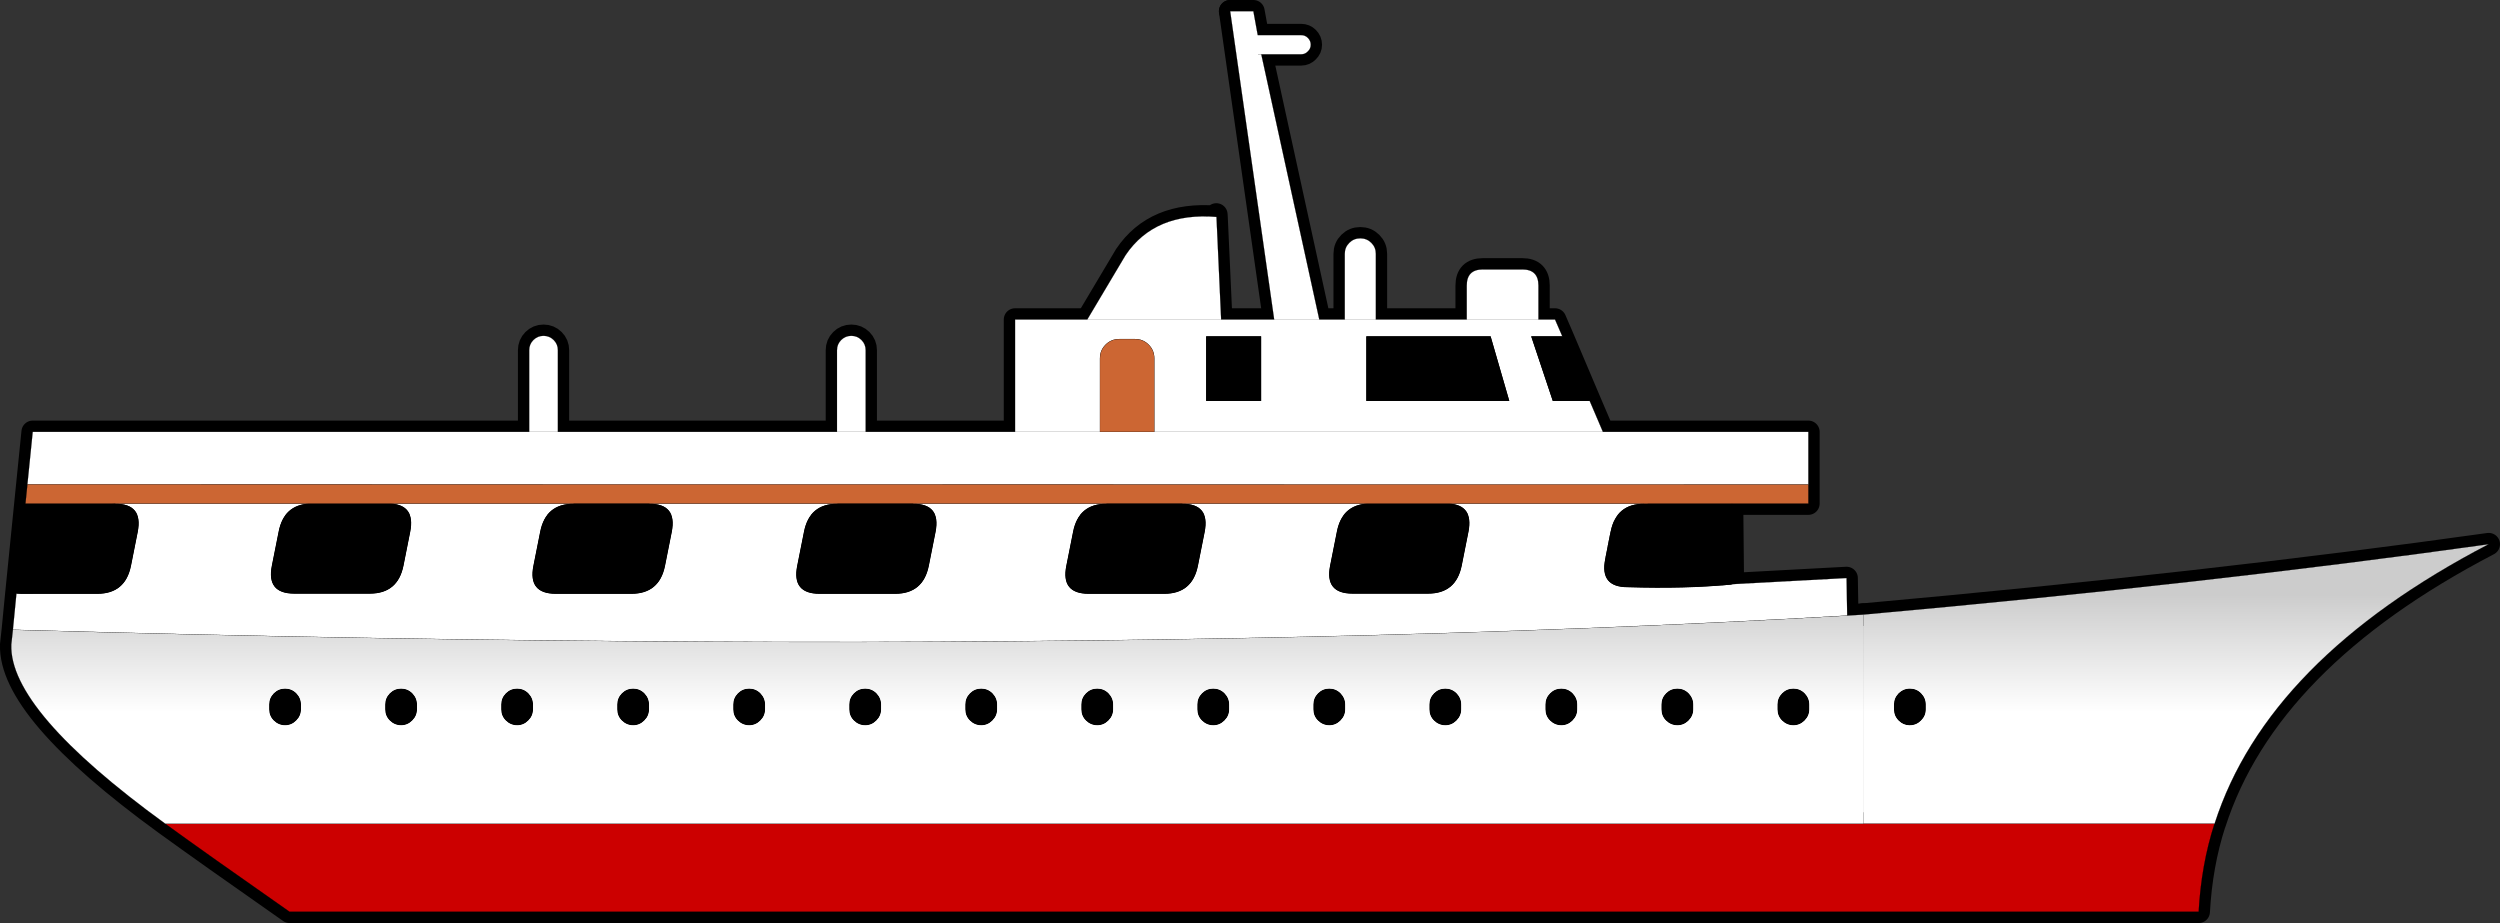 <?xml version="1.0" encoding="UTF-8" standalone="no"?>
<svg xmlns:ffdec="https://www.free-decompiler.com/flash" xmlns:xlink="http://www.w3.org/1999/xlink" ffdec:objectType="shape" height="286.4px" width="775.7px" xmlns="http://www.w3.org/2000/svg">
  <rect width="100%" height="100%" fill="#333333" stroke="none"/>
  <g transform="matrix(1.0, 0.0, 0.0, 1.0, 317.5, 159.25)">
    <path d="M64.2 -155.75 L71.4 -155.75 72.75 -148.35 72.85 -148.35 86.25 -148.35 Q87.45 -148.35 88.3 -147.5 89.2 -146.6 89.2 -145.4 L89.2 -145.35 Q89.2 -144.15 88.3 -143.3 87.45 -142.4 86.25 -142.4 L73.85 -142.4 91.85 -60.1 77.85 -60.1 91.85 -60.1 99.75 -60.1 109.4 -60.1 99.75 -60.1 99.75 -80.5 Q99.75 -82.5 101.15 -83.9 102.55 -85.3 104.55 -85.3 L104.6 -85.3 Q106.6 -85.3 108.0 -83.9 109.4 -82.5 109.4 -80.5 L109.4 -60.1 137.6 -60.1 159.85 -60.1 137.6 -60.1 137.6 -70.65 Q137.6 -75.65 142.6 -75.65 L154.85 -75.65 Q159.85 -75.65 159.85 -70.65 L159.85 -60.1 165.0 -60.1 167.25 -54.9 157.6 -54.9 164.3 -34.85 175.75 -34.85 179.85 -25.25 40.65 -25.25 179.85 -25.25 243.6 -25.25 243.6 -8.9 -309.0 -8.95 -307.35 -25.25 -153.3 -25.25 -153.3 -50.6 Q-153.3 -52.45 -152.0 -53.75 -150.7 -55.05 -148.85 -55.05 -147.0 -55.05 -145.7 -53.75 -144.4 -52.45 -144.4 -50.6 L-144.4 -25.25 -153.3 -25.25 -144.4 -25.25 -57.8 -25.25 -57.8 -50.6 Q-57.8 -52.45 -56.5 -53.75 -55.2 -55.05 -53.35 -55.05 -51.5 -55.05 -50.2 -53.75 -48.9 -52.45 -48.9 -50.6 L-48.9 -25.25 -2.55 -25.25 -2.55 -60.1 19.85 -60.1 61.4 -60.1 19.85 -60.1 31.75 -80.1 Q40.8 -93.5 59.95 -91.95 L61.4 -60.1 77.85 -60.1 64.2 -155.75 M72.85 -142.4 L73.85 -142.4 72.85 -142.4 M73.8 -54.9 L56.75 -54.9 56.75 -34.85 73.8 -34.85 73.8 -54.9 M23.8 -25.25 L-2.55 -25.25 23.8 -25.25 40.65 -25.25 40.65 -48.05 Q40.65 -50.55 38.9 -52.3 37.15 -54.05 34.65 -54.05 L29.8 -54.05 Q27.3 -54.05 25.55 -52.3 23.8 -50.55 23.8 -48.05 L23.8 -25.25 M25.85 -3.0 L25.85 -2.95 Q17.15 -2.95 15.45 5.75 L13.35 16.3 Q11.6 25.0 20.3 25.0 L43.75 25.0 Q52.45 25.0 54.2 16.3 L56.3 5.75 Q58.0 -2.95 49.3 -2.95 L49.3 -3.0 106.8 -3.0 Q98.9 -2.55 97.3 5.7 L95.2 16.25 Q93.45 24.95 102.15 24.95 L125.6 24.95 Q134.3 24.95 136.05 16.25 L138.15 5.7 Q139.75 -2.55 132.05 -3.0 L192.65 -3.0 192.65 -2.95 Q183.95 -2.95 182.25 5.75 L181.35 10.25 180.55 14.25 Q178.8 22.95 187.5 22.95 205.5 23.5 219.5 22.15 L220.15 22.0 255.45 20.1 255.65 31.75 Q98.05 40.85 -99.45 39.85 -201.2 39.35 -313.5 36.15 L-312.4 24.9 -310.75 25.0 -287.3 25.0 Q-278.6 25.0 -276.85 16.3 L-274.75 5.75 Q-273.05 -2.95 -281.75 -2.95 L-281.75 -3.0 -221.55 -3.0 Q-229.45 -2.55 -231.05 5.7 L-233.15 16.25 Q-234.9 24.95 -226.2 24.95 L-202.75 24.95 Q-194.05 24.95 -192.3 16.25 L-190.2 5.7 Q-188.6 -2.55 -196.3 -3.0 L-139.5 -3.0 -139.5 -2.95 Q-148.2 -2.95 -149.9 5.75 L-152.0 16.3 Q-153.75 25.0 -145.05 25.0 L-121.6 25.0 Q-112.9 25.0 -111.15 16.3 L-109.05 5.75 Q-107.35 -2.95 -116.05 -2.95 L-116.05 -3.0 -57.65 -3.0 -57.65 -2.95 Q-66.35 -2.95 -68.05 5.75 L-70.15 16.3 Q-71.9 25.0 -63.2 25.0 L-39.75 25.0 Q-31.05 25.0 -29.3 16.3 L-27.2 5.75 Q-25.5 -2.95 -34.2 -2.95 L-34.2 -3.0 25.85 -3.0 M150.8 -34.85 L145.0 -54.9 106.45 -54.9 106.45 -34.85 150.8 -34.85 M-57.8 -25.25 L-48.9 -25.25 -57.8 -25.25" fill="#ffffff" fill-rule="evenodd" stroke="none"/>
    <path d="M73.8 -54.9 L73.8 -34.85 56.75 -34.85 56.75 -54.9 73.8 -54.9 M175.75 -34.85 L164.3 -34.85 157.6 -54.9 167.25 -54.9 175.75 -34.85 M25.85 -2.95 L49.3 -2.95 Q58.0 -2.95 56.3 5.75 L54.2 16.3 Q52.45 25.0 43.75 25.0 L20.3 25.0 Q11.6 25.0 13.35 16.3 L15.45 5.75 Q17.15 -2.95 25.85 -2.95 M-34.2 -2.95 Q-25.5 -2.95 -27.2 5.75 L-29.3 16.3 Q-31.05 25.0 -39.75 25.0 L-63.2 25.0 Q-71.9 25.0 -70.15 16.3 L-68.05 5.75 Q-66.35 -2.95 -57.65 -2.95 L-34.2 -2.95 M-116.05 -2.95 Q-107.35 -2.95 -109.05 5.75 L-111.15 16.3 Q-112.9 25.0 -121.6 25.0 L-145.05 25.0 Q-153.75 25.0 -152.0 16.3 L-149.9 5.75 Q-148.2 -2.95 -139.5 -2.95 L-116.05 -2.95 M-196.3 -3.0 Q-188.6 -2.55 -190.2 5.7 L-192.3 16.25 Q-194.05 24.95 -202.75 24.95 L-226.2 24.95 Q-234.9 24.95 -233.15 16.25 L-231.05 5.7 Q-229.45 -2.55 -221.55 -3.0 L-196.3 -3.0 M-281.75 -2.95 Q-273.05 -2.95 -274.75 5.75 L-276.85 16.3 Q-278.6 25.0 -287.3 25.0 L-310.75 25.0 -312.4 24.9 -309.6 -3.0 -282.85 -3.0 -281.75 -2.95 M220.15 22.0 L219.5 22.15 Q205.5 23.5 187.5 22.95 178.8 22.95 180.55 14.25 L181.35 10.25 182.25 5.75 Q183.95 -2.95 192.65 -2.95 L193.75 -3.0 219.9 -3.0 220.15 22.0 M132.05 -3.0 Q139.75 -2.55 138.15 5.7 L136.05 16.25 Q134.3 24.95 125.6 24.95 L102.15 24.95 Q93.45 24.95 95.2 16.25 L97.3 5.7 Q98.9 -2.55 106.8 -3.0 L132.05 -3.0 M150.8 -34.85 L106.45 -34.85 106.45 -54.9 145.0 -54.9 150.8 -34.85 M274.95 54.4 L275.1 54.4 Q277.15 54.4 278.6 55.85 280.05 57.35 280.05 59.35 L280.05 60.85 Q280.05 62.85 278.6 64.3 L278.55 64.35 Q277.1 65.8 275.1 65.8 L274.95 65.8 274.85 65.8 Q273.0 65.75 271.6 64.35 270.15 62.9 270.15 60.85 L270.15 59.35 Q270.15 57.35 271.55 55.9 L271.65 55.8 Q273.05 54.45 274.85 54.4 L274.95 54.4 M135.9 59.35 L135.9 60.85 Q135.9 62.85 134.45 64.3 L134.4 64.35 Q132.95 65.8 130.95 65.8 128.95 65.8 127.45 64.35 126.0 62.9 126.0 60.85 L126.0 59.35 Q126.0 57.35 127.4 55.9 L127.5 55.8 Q128.95 54.4 130.95 54.4 133.0 54.4 134.45 55.85 135.9 57.35 135.9 59.35 M91.4 55.9 L91.5 55.8 Q92.95 54.4 94.95 54.4 97.0 54.4 98.45 55.85 99.9 57.35 99.9 59.35 L99.9 60.85 Q99.9 62.85 98.45 64.3 L98.4 64.35 Q96.95 65.8 94.95 65.8 92.95 65.8 91.45 64.35 90.0 62.9 90.0 60.85 L90.0 59.35 Q90.0 57.35 91.4 55.9 M163.4 55.9 L163.5 55.8 Q164.95 54.4 166.95 54.4 169.0 54.4 170.45 55.85 171.9 57.35 171.9 59.35 L171.9 60.85 Q171.9 62.85 170.45 64.3 L170.4 64.35 Q168.95 65.8 166.95 65.8 164.95 65.8 163.45 64.35 162.0 62.9 162.0 60.85 L162.0 59.35 Q162.0 57.35 163.4 55.9 M198.0 59.35 Q198.0 57.35 199.4 55.9 L199.5 55.8 Q200.95 54.4 202.95 54.4 205.0 54.4 206.45 55.85 207.9 57.35 207.9 59.35 L207.9 60.85 Q207.9 62.85 206.45 64.3 L206.4 64.35 Q204.95 65.8 202.95 65.8 200.95 65.8 199.45 64.35 198.0 62.9 198.0 60.85 L198.0 59.35 M243.9 59.35 L243.9 60.85 Q243.9 62.85 242.45 64.3 L242.4 64.35 Q240.95 65.8 238.95 65.8 236.95 65.8 235.45 64.35 234.0 62.9 234.0 60.85 L234.0 59.35 Q234.0 57.35 235.4 55.9 L235.5 55.8 Q236.95 54.4 238.95 54.4 241.0 54.4 242.45 55.85 243.9 57.35 243.9 59.35 M62.45 55.85 Q63.9 57.35 63.9 59.35 L63.9 60.85 Q63.9 62.85 62.45 64.3 L62.4 64.35 Q60.95 65.8 58.95 65.8 56.95 65.8 55.45 64.35 54.0 62.9 54.0 60.85 L54.0 59.35 Q54.0 57.35 55.4 55.9 L55.5 55.8 Q56.95 54.4 58.95 54.4 61.0 54.4 62.45 55.85 M26.45 55.85 Q27.9 57.35 27.9 59.35 L27.9 60.85 Q27.9 62.85 26.45 64.3 L26.4 64.35 Q24.95 65.8 22.95 65.8 20.95 65.8 19.45 64.35 18.0 62.9 18.0 60.85 L18.0 59.35 Q18.0 57.35 19.4 55.9 L19.5 55.8 Q20.95 54.4 22.95 54.4 25.0 54.4 26.45 55.85 M-188.1 59.35 L-188.1 60.85 Q-188.1 62.85 -189.55 64.3 L-189.6 64.35 Q-191.05 65.8 -193.05 65.8 -195.05 65.8 -196.55 64.35 -198.0 62.9 -198.0 60.85 L-198.0 59.35 Q-198.0 57.35 -196.6 55.9 L-196.5 55.8 Q-195.05 54.4 -193.05 54.4 -191.0 54.4 -189.55 55.85 -188.1 57.35 -188.1 59.35 M-232.6 55.9 L-232.5 55.8 Q-231.05 54.4 -229.05 54.4 -227.0 54.4 -225.55 55.85 -224.1 57.35 -224.1 59.35 L-224.1 60.85 Q-224.1 62.85 -225.55 64.3 L-225.6 64.35 Q-227.05 65.8 -229.05 65.8 -231.05 65.8 -232.55 64.35 -234.0 62.9 -234.0 60.85 L-234.0 59.35 Q-234.0 57.35 -232.6 55.9 M-160.6 55.9 L-160.5 55.8 Q-159.05 54.4 -157.05 54.4 -155.0 54.4 -153.55 55.85 -152.1 57.35 -152.1 59.35 L-152.1 60.85 Q-152.1 62.85 -153.55 64.3 L-153.6 64.35 Q-155.05 65.8 -157.05 65.8 -159.05 65.8 -160.55 64.35 -162.0 62.9 -162.0 60.85 L-162.0 59.35 Q-162.0 57.35 -160.6 55.9 M-126.0 59.35 Q-126.0 57.35 -124.6 55.9 L-124.5 55.8 Q-123.05 54.4 -121.05 54.4 -119.0 54.4 -117.55 55.85 -116.1 57.35 -116.1 59.35 L-116.1 60.85 Q-116.1 62.85 -117.55 64.3 L-117.6 64.35 Q-119.05 65.8 -121.05 65.8 -123.05 65.8 -124.55 64.35 -126.0 62.9 -126.0 60.85 L-126.0 59.35 M-8.1 59.35 L-8.1 60.85 Q-8.1 62.85 -9.55 64.3 L-9.6 64.35 Q-11.05 65.8 -13.05 65.8 -15.05 65.8 -16.55 64.35 -18.0 62.9 -18.0 60.85 L-18.0 59.35 Q-18.0 57.35 -16.6 55.9 L-16.5 55.8 Q-15.05 54.4 -13.05 54.4 -11.0 54.4 -9.55 55.85 -8.1 57.35 -8.1 59.35 M-80.1 59.35 L-80.1 60.85 Q-80.1 62.85 -81.55 64.3 L-81.6 64.35 Q-83.05 65.8 -85.05 65.8 -87.05 65.8 -88.55 64.35 -90.0 62.9 -90.0 60.85 L-90.0 59.35 Q-90.0 57.35 -88.6 55.9 L-88.5 55.8 Q-87.05 54.4 -85.05 54.4 -83.0 54.4 -81.55 55.85 -80.1 57.35 -80.1 59.35 M-44.1 59.35 L-44.1 60.85 Q-44.1 62.85 -45.55 64.3 L-45.6 64.35 Q-47.05 65.8 -49.05 65.8 -51.05 65.8 -52.55 64.35 -54.0 62.9 -54.0 60.85 L-54.0 59.35 Q-54.0 57.35 -52.6 55.9 L-52.5 55.8 Q-51.05 54.4 -49.05 54.4 -47.0 54.4 -45.55 55.85 -44.1 57.35 -44.1 59.35" fill="#000000" fill-rule="evenodd" stroke="none"/>
    <path d="M23.8 -25.25 L23.8 -48.05 Q23.8 -50.55 25.55 -52.3 27.3 -54.05 29.8 -54.05 L34.65 -54.05 Q37.15 -54.05 38.9 -52.3 40.65 -50.55 40.65 -48.05 L40.65 -25.25 23.8 -25.25 M49.3 -3.0 L25.85 -3.0 -34.2 -3.0 -57.65 -3.0 -116.05 -3.0 -139.5 -3.0 -196.3 -3.0 -197.2 -3.0 -220.65 -3.0 -221.55 -3.0 -281.75 -3.0 -282.85 -3.0 -309.6 -3.0 -309.0 -8.95 243.6 -8.9 243.6 -3.0 219.9 -3.0 193.75 -3.0 192.65 -3.0 132.05 -3.0 131.15 -3.0 107.7 -3.0 106.8 -3.0 49.3 -3.0" fill="#cc6633" fill-rule="evenodd" stroke="none"/>
    <path d="M260.65 31.45 Q367.5 21.85 454.7 9.6 386.0 45.4 369.65 96.3 L369.6 96.35 260.65 96.35 260.65 31.45 M274.95 54.4 L274.85 54.4 Q273.05 54.45 271.65 55.8 L271.55 55.9 Q270.15 57.35 270.15 59.35 L270.15 60.85 Q270.15 62.9 271.6 64.35 273.0 65.75 274.85 65.8 L274.95 65.8 275.1 65.8 Q277.1 65.8 278.55 64.35 L278.6 64.3 Q280.05 62.85 280.05 60.85 L280.05 59.35 Q280.05 57.35 278.6 55.85 277.15 54.4 275.1 54.4 L274.95 54.4" fill="url(#gradient0)" fill-rule="evenodd" stroke="none"/>
    <path d="M260.65 96.35 L369.6 96.35 Q365.5 109.05 364.7 123.65 L260.65 123.65 -227.65 123.65 Q-253.6 105.5 -266.2 96.35 L260.65 96.35" fill="#cc0000" fill-rule="evenodd" stroke="none"/>
    <path d="M-313.5 36.15 Q-201.2 39.35 -99.45 39.85 98.05 40.85 255.65 31.75 L260.65 31.45 260.65 96.35 -266.2 96.35 Q-314.7 61.1 -314.0 40.75 L-313.5 36.15 M243.9 59.35 Q243.9 57.35 242.45 55.85 241.0 54.4 238.95 54.4 236.95 54.4 235.5 55.8 L235.4 55.9 Q234.0 57.35 234.0 59.35 L234.0 60.85 Q234.0 62.9 235.45 64.35 236.95 65.8 238.95 65.8 240.95 65.8 242.4 64.35 L242.45 64.3 Q243.9 62.85 243.9 60.85 L243.9 59.35 M198.0 59.35 L198.0 60.85 Q198.0 62.9 199.45 64.35 200.95 65.8 202.95 65.8 204.95 65.8 206.4 64.35 L206.45 64.3 Q207.9 62.85 207.9 60.85 L207.9 59.35 Q207.9 57.35 206.45 55.85 205.0 54.4 202.95 54.4 200.95 54.4 199.5 55.8 L199.4 55.9 Q198.0 57.35 198.0 59.35 M163.4 55.9 Q162.0 57.35 162.0 59.35 L162.0 60.85 Q162.0 62.9 163.45 64.35 164.95 65.8 166.95 65.8 168.95 65.8 170.4 64.35 L170.45 64.3 Q171.9 62.85 171.9 60.85 L171.9 59.35 Q171.9 57.35 170.45 55.85 169.0 54.4 166.95 54.4 164.95 54.4 163.5 55.8 L163.4 55.9 M91.4 55.9 Q90.0 57.35 90.0 59.35 L90.0 60.85 Q90.0 62.9 91.45 64.35 92.95 65.8 94.95 65.8 96.95 65.8 98.4 64.35 L98.45 64.3 Q99.9 62.85 99.9 60.85 L99.9 59.35 Q99.9 57.35 98.45 55.85 97.0 54.4 94.95 54.4 92.95 54.4 91.5 55.8 L91.4 55.9 M135.9 59.35 Q135.9 57.35 134.45 55.85 133.0 54.4 130.95 54.4 128.95 54.4 127.5 55.8 L127.4 55.9 Q126.0 57.35 126.0 59.35 L126.0 60.85 Q126.0 62.9 127.45 64.35 128.95 65.8 130.95 65.8 132.95 65.8 134.4 64.35 L134.45 64.3 Q135.9 62.85 135.9 60.85 L135.9 59.35 M26.45 55.85 Q25.0 54.4 22.95 54.4 20.95 54.4 19.5 55.8 L19.4 55.9 Q18.0 57.35 18.0 59.35 L18.0 60.85 Q18.0 62.9 19.45 64.35 20.95 65.8 22.95 65.8 24.95 65.8 26.4 64.35 L26.45 64.3 Q27.9 62.85 27.9 60.85 L27.9 59.35 Q27.9 57.35 26.45 55.85 M62.45 55.85 Q61.0 54.4 58.95 54.4 56.95 54.4 55.5 55.8 L55.4 55.9 Q54.0 57.35 54.0 59.35 L54.0 60.85 Q54.0 62.9 55.45 64.35 56.95 65.8 58.95 65.8 60.95 65.8 62.4 64.35 L62.45 64.3 Q63.9 62.85 63.9 60.85 L63.9 59.35 Q63.9 57.35 62.45 55.85 M-44.1 59.35 Q-44.1 57.35 -45.55 55.85 -47.0 54.4 -49.05 54.4 -51.05 54.4 -52.5 55.8 L-52.6 55.9 Q-54.0 57.35 -54.0 59.35 L-54.0 60.85 Q-54.0 62.9 -52.55 64.35 -51.05 65.8 -49.05 65.8 -47.05 65.8 -45.6 64.35 L-45.55 64.3 Q-44.1 62.85 -44.1 60.85 L-44.1 59.35 M-80.1 59.35 Q-80.1 57.35 -81.55 55.85 -83.0 54.4 -85.05 54.4 -87.05 54.4 -88.5 55.8 L-88.6 55.9 Q-90.0 57.35 -90.0 59.35 L-90.0 60.85 Q-90.0 62.9 -88.55 64.35 -87.05 65.8 -85.05 65.8 -83.05 65.8 -81.6 64.35 L-81.55 64.3 Q-80.1 62.85 -80.1 60.85 L-80.1 59.35 M-8.1 59.35 Q-8.1 57.35 -9.55 55.85 -11.0 54.4 -13.05 54.4 -15.05 54.4 -16.5 55.8 L-16.6 55.9 Q-18.0 57.35 -18.0 59.35 L-18.0 60.85 Q-18.0 62.9 -16.55 64.35 -15.05 65.8 -13.05 65.8 -11.05 65.8 -9.6 64.35 L-9.55 64.3 Q-8.1 62.85 -8.1 60.85 L-8.1 59.35 M-126.0 59.35 L-126.0 60.85 Q-126.0 62.9 -124.55 64.35 -123.05 65.8 -121.05 65.8 -119.05 65.8 -117.6 64.35 L-117.55 64.3 Q-116.1 62.85 -116.1 60.85 L-116.1 59.35 Q-116.1 57.35 -117.55 55.85 -119.0 54.4 -121.05 54.4 -123.05 54.4 -124.5 55.8 L-124.6 55.9 Q-126.0 57.35 -126.0 59.35 M-160.6 55.9 Q-162.0 57.35 -162.0 59.35 L-162.0 60.85 Q-162.0 62.9 -160.55 64.35 -159.05 65.8 -157.05 65.8 -155.05 65.8 -153.6 64.35 L-153.55 64.3 Q-152.1 62.85 -152.1 60.85 L-152.1 59.35 Q-152.1 57.35 -153.55 55.85 -155.0 54.4 -157.05 54.4 -159.05 54.4 -160.5 55.8 L-160.6 55.9 M-232.6 55.9 Q-234.0 57.35 -234.0 59.35 L-234.0 60.85 Q-234.0 62.9 -232.55 64.35 -231.05 65.8 -229.05 65.8 -227.05 65.8 -225.6 64.35 L-225.55 64.3 Q-224.1 62.85 -224.1 60.85 L-224.1 59.35 Q-224.1 57.35 -225.55 55.85 -227.0 54.4 -229.05 54.4 -231.05 54.4 -232.5 55.8 L-232.6 55.9 M-188.1 59.35 Q-188.1 57.35 -189.55 55.85 -191.0 54.4 -193.05 54.4 -195.05 54.4 -196.5 55.8 L-196.6 55.9 Q-198.0 57.35 -198.0 59.35 L-198.0 60.85 Q-198.0 62.9 -196.55 64.35 -195.05 65.8 -193.05 65.8 -191.05 65.8 -189.6 64.35 L-189.55 64.3 Q-188.1 62.85 -188.1 60.85 L-188.1 59.35" fill="url(#gradient1)" fill-rule="evenodd" stroke="none"/>
    <path d="M73.85 -142.4 L86.25 -142.4 Q87.45 -142.4 88.3 -143.3 89.2 -144.15 89.2 -145.35 L89.2 -145.4 Q89.2 -146.6 88.3 -147.5 87.45 -148.35 86.25 -148.35 L72.85 -148.35 72.75 -148.35 71.4 -155.75 64.2 -155.75 M77.85 -60.1 L91.85 -60.1 73.85 -142.4 72.85 -142.4 M73.8 -54.9 L73.8 -34.85 56.75 -34.85 56.75 -54.9 73.8 -54.9 M61.4 -60.1 L77.85 -60.1 M61.4 -60.1 L19.85 -60.1 -2.55 -60.1 -2.55 -25.25 23.8 -25.25 23.8 -48.05 Q23.8 -50.55 25.55 -52.3 27.3 -54.05 29.8 -54.05 L34.65 -54.05 Q37.15 -54.05 38.9 -52.3 40.65 -50.55 40.65 -48.05 L40.65 -25.25 179.85 -25.25 175.75 -34.85 164.3 -34.85 157.6 -54.9 167.25 -54.9 165.0 -60.1 159.85 -60.1 137.6 -60.1 109.4 -60.1 99.75 -60.1 91.85 -60.1 M25.85 -2.95 L49.3 -2.95 M49.3 -3.0 L25.85 -3.0 -34.2 -3.0 -57.65 -3.0 -116.05 -3.0 -139.5 -3.0 -196.3 -3.0 -221.55 -3.0 -281.75 -3.0 -282.85 -3.0 -309.6 -3.0 -309.0 -8.95 243.6 -8.9 243.6 -25.25 179.85 -25.25 M-310.75 25.0 L-312.4 24.9 -313.5 36.15 Q-201.2 39.35 -99.45 39.85 98.05 40.85 255.65 31.75 L255.45 20.1 220.15 22.0 219.9 -3.0 243.6 -3.0 243.6 -8.9 M181.35 10.25 L182.25 5.75 M192.65 -3.0 L132.05 -3.0 131.15 -3.0 107.7 -3.0 106.8 -3.0 132.05 -3.0 M106.8 -3.0 L49.3 -3.0 M40.65 -25.25 L23.8 -25.25 M159.85 -60.1 L159.85 -70.65 Q159.85 -75.65 154.85 -75.65 L142.6 -75.65 Q137.6 -75.65 137.6 -70.65 L137.6 -60.1 M109.4 -60.1 L109.4 -80.5 Q109.4 -82.5 108.0 -83.9 106.6 -85.3 104.6 -85.3 L104.55 -85.3 Q102.55 -85.3 101.15 -83.9 99.75 -82.5 99.75 -80.5 L99.75 -60.1 M150.8 -34.85 L106.45 -34.85 106.45 -54.9 145.0 -54.9 150.8 -34.85 M193.75 -3.0 L219.9 -3.0 M167.25 -54.9 L175.75 -34.85 M260.65 123.65 L-227.65 123.65 Q-253.6 105.5 -266.2 96.35 -314.7 61.1 -314.0 40.75 L-313.5 36.15 M255.65 31.75 L260.65 31.45 M-153.3 -25.25 L-307.35 -25.25 -309.0 -8.95 M-281.75 -2.95 L-282.85 -3.0 M-221.55 -3.0 L-220.65 -3.0 -197.2 -3.0 -196.3 -3.0 M-144.4 -25.25 L-144.4 -50.6 Q-144.4 -52.45 -145.7 -53.75 -147.0 -55.05 -148.85 -55.05 -150.7 -55.05 -152.0 -53.75 -153.3 -52.45 -153.3 -50.6 L-153.3 -25.25 -144.4 -25.25 -57.8 -25.25 -57.8 -50.6 Q-57.8 -52.45 -56.5 -53.75 -55.2 -55.05 -53.35 -55.05 -51.5 -55.05 -50.2 -53.75 -48.9 -52.45 -48.9 -50.6 L-48.9 -25.25 -2.55 -25.25 M-139.5 -2.95 L-116.05 -2.95 M-48.9 -25.25 L-57.8 -25.25 M-57.65 -2.95 L-34.2 -2.95 M-312.4 24.9 L-309.6 -3.0 M-266.2 96.35 L260.65 96.35" fill="none" stroke="#000000" stroke-linecap="round" stroke-linejoin="round" stroke-width="7.0"/>
    <path d="M64.2 -155.75 L77.85 -60.1 M59.95 -91.95 L59.9 -92.7 M59.95 -91.95 L61.4 -60.1 M19.85 -60.1 L31.75 -80.1 Q40.8 -93.5 59.95 -91.95 M369.6 96.35 L369.65 96.3 Q386.0 45.4 454.7 9.6 367.5 21.85 260.65 31.45 M260.65 96.35 L369.6 96.35 Q365.5 109.05 364.7 123.65 L260.65 123.65" fill="none" stroke="#000000" stroke-linecap="round" stroke-linejoin="round" stroke-width="7.0"/>
    <path d="M64.2 -155.75 L71.4 -155.75 72.75 -148.35 72.85 -148.35 86.25 -148.35 Q87.45 -148.35 88.3 -147.5 89.2 -146.6 89.2 -145.4 L89.2 -145.35 Q89.2 -144.15 88.3 -143.3 87.45 -142.4 86.25 -142.4 L73.85 -142.4 91.85 -60.1 77.85 -60.1 91.85 -60.1 99.75 -60.1 109.4 -60.1 99.75 -60.1 99.75 -80.5 Q99.75 -82.5 101.15 -83.9 102.55 -85.3 104.55 -85.3 L104.6 -85.3 Q106.6 -85.3 108.0 -83.9 109.4 -82.5 109.4 -80.5 L109.4 -60.1 137.6 -60.1 159.85 -60.1 137.6 -60.1 137.6 -70.65 Q137.6 -75.65 142.6 -75.65 L154.85 -75.65 Q159.85 -75.65 159.85 -70.65 L159.85 -60.1 165.0 -60.1 167.25 -54.9 157.6 -54.9 164.3 -34.85 175.75 -34.85 179.85 -25.25 40.65 -25.25 179.85 -25.25 243.6 -25.25 243.6 -8.9 -309.0 -8.95 -307.35 -25.25 -153.3 -25.25 -153.3 -50.6 Q-153.3 -52.45 -152.0 -53.75 -150.7 -55.05 -148.85 -55.05 -147.0 -55.05 -145.7 -53.75 -144.4 -52.45 -144.4 -50.6 L-144.4 -25.25 -153.3 -25.25 -144.4 -25.25 -57.8 -25.25 -57.8 -50.6 Q-57.8 -52.45 -56.5 -53.75 -55.2 -55.05 -53.35 -55.05 -51.5 -55.05 -50.2 -53.75 -48.9 -52.45 -48.9 -50.6 L-48.9 -25.25 -2.55 -25.25 -2.55 -60.1 19.85 -60.1 61.4 -60.1 19.85 -60.1 31.75 -80.1 Q40.8 -93.5 59.95 -91.95 L61.4 -60.1 77.85 -60.1 64.2 -155.75 M72.85 -142.4 L73.85 -142.4 72.85 -142.4 M73.8 -54.9 L56.75 -54.9 56.75 -34.85 73.8 -34.85 73.8 -54.9 M23.8 -25.25 L-2.55 -25.25 23.8 -25.25 40.65 -25.25 40.65 -48.05 Q40.65 -50.55 38.9 -52.3 37.15 -54.05 34.65 -54.05 L29.8 -54.05 Q27.3 -54.05 25.55 -52.3 23.8 -50.55 23.8 -48.05 L23.8 -25.25 M25.85 -3.0 L25.85 -2.95 Q17.15 -2.95 15.45 5.75 L13.35 16.3 Q11.6 25.0 20.3 25.0 L43.75 25.0 Q52.45 25.0 54.2 16.3 L56.3 5.75 Q58.0 -2.95 49.3 -2.95 L49.3 -3.0 106.8 -3.0 Q98.9 -2.55 97.3 5.7 L95.2 16.25 Q93.45 24.95 102.15 24.95 L125.6 24.95 Q134.3 24.95 136.05 16.25 L138.15 5.7 Q139.75 -2.55 132.05 -3.0 L192.65 -3.0 192.65 -2.95 Q183.95 -2.95 182.25 5.75 L181.35 10.25 180.55 14.25 Q178.8 22.95 187.5 22.95 205.5 23.5 219.5 22.15 L220.15 22.0 255.45 20.1 255.65 31.75 Q98.05 40.85 -99.45 39.85 -201.2 39.35 -313.5 36.15 L-312.4 24.9 -310.75 25.0 -287.3 25.0 Q-278.6 25.0 -276.85 16.3 L-274.75 5.75 Q-273.05 -2.95 -281.75 -2.95 L-281.75 -3.0 -221.55 -3.0 Q-229.45 -2.55 -231.05 5.7 L-233.15 16.25 Q-234.9 24.95 -226.2 24.95 L-202.75 24.95 Q-194.05 24.95 -192.3 16.25 L-190.2 5.7 Q-188.6 -2.55 -196.3 -3.0 L-139.5 -3.0 -139.5 -2.95 Q-148.2 -2.95 -149.9 5.75 L-152.0 16.3 Q-153.75 25.0 -145.05 25.0 L-121.6 25.0 Q-112.9 25.0 -111.15 16.3 L-109.05 5.75 Q-107.35 -2.95 -116.05 -2.95 L-116.05 -3.0 -57.65 -3.0 -57.65 -2.95 Q-66.35 -2.95 -68.05 5.75 L-70.15 16.3 Q-71.9 25.0 -63.2 25.0 L-39.75 25.0 Q-31.05 25.0 -29.3 16.3 L-27.2 5.75 Q-25.5 -2.95 -34.2 -2.95 L-34.2 -3.0 25.85 -3.0 M150.8 -34.85 L145.0 -54.9 106.45 -54.9 106.45 -34.85 150.8 -34.85 M-57.8 -25.25 L-48.9 -25.25 -57.8 -25.25" fill="#ffffff" fill-rule="evenodd" stroke="none"/>
    <path d="M73.8 -54.9 L73.8 -34.85 56.75 -34.85 56.75 -54.9 73.8 -54.9 M175.75 -34.85 L164.3 -34.85 157.6 -54.9 167.25 -54.9 175.75 -34.85 M25.85 -2.95 L49.3 -2.95 Q58.0 -2.95 56.3 5.75 L54.2 16.3 Q52.45 25.0 43.75 25.0 L20.3 25.0 Q11.6 25.0 13.35 16.3 L15.45 5.75 Q17.15 -2.95 25.85 -2.95 M-34.2 -2.95 Q-25.5 -2.95 -27.2 5.75 L-29.3 16.3 Q-31.05 25.0 -39.75 25.0 L-63.2 25.0 Q-71.9 25.0 -70.15 16.3 L-68.05 5.75 Q-66.35 -2.95 -57.65 -2.95 L-34.2 -2.95 M-116.05 -2.95 Q-107.35 -2.95 -109.05 5.75 L-111.15 16.3 Q-112.9 25.0 -121.6 25.0 L-145.05 25.0 Q-153.75 25.0 -152.0 16.3 L-149.9 5.75 Q-148.2 -2.95 -139.5 -2.95 L-116.05 -2.95 M-196.3 -3.0 Q-188.6 -2.55 -190.2 5.7 L-192.3 16.25 Q-194.05 24.95 -202.75 24.95 L-226.2 24.95 Q-234.9 24.95 -233.15 16.25 L-231.05 5.7 Q-229.45 -2.55 -221.55 -3.0 L-196.3 -3.0 M-281.75 -2.95 Q-273.05 -2.95 -274.75 5.75 L-276.85 16.3 Q-278.6 25.0 -287.3 25.0 L-310.75 25.0 -312.4 24.9 -309.6 -3.0 -282.85 -3.0 -281.75 -2.95 M220.15 22.0 L219.5 22.15 Q205.5 23.5 187.5 22.95 178.8 22.95 180.55 14.25 L181.35 10.25 182.25 5.75 Q183.95 -2.95 192.65 -2.95 L193.75 -3.0 219.9 -3.0 220.15 22.0 M132.05 -3.0 Q139.75 -2.55 138.15 5.7 L136.05 16.25 Q134.3 24.95 125.6 24.95 L102.15 24.95 Q93.45 24.95 95.2 16.25 L97.3 5.7 Q98.9 -2.55 106.8 -3.0 L132.05 -3.0 M150.8 -34.85 L106.45 -34.85 106.45 -54.9 145.0 -54.9 150.8 -34.85 M274.95 54.4 L275.1 54.4 Q277.15 54.4 278.6 55.85 280.05 57.35 280.05 59.35 L280.05 60.85 Q280.05 62.85 278.6 64.3 L278.55 64.35 Q277.1 65.8 275.1 65.8 L274.95 65.8 274.85 65.8 Q273.0 65.75 271.6 64.35 270.15 62.9 270.15 60.85 L270.15 59.35 Q270.15 57.35 271.55 55.9 L271.65 55.8 Q273.05 54.45 274.85 54.4 L274.95 54.4 M135.9 59.35 L135.9 60.85 Q135.9 62.85 134.45 64.3 L134.4 64.35 Q132.95 65.8 130.95 65.8 128.95 65.8 127.45 64.35 126.0 62.9 126.0 60.85 L126.0 59.35 Q126.0 57.35 127.4 55.9 L127.5 55.8 Q128.95 54.4 130.95 54.4 133.0 54.4 134.45 55.85 135.9 57.35 135.9 59.35 M91.4 55.9 L91.5 55.8 Q92.95 54.4 94.95 54.4 97.0 54.4 98.45 55.85 99.9 57.35 99.9 59.35 L99.9 60.85 Q99.9 62.85 98.45 64.3 L98.4 64.35 Q96.95 65.8 94.95 65.8 92.95 65.8 91.45 64.35 90.0 62.9 90.0 60.85 L90.0 59.35 Q90.0 57.35 91.4 55.9 M163.4 55.9 L163.5 55.8 Q164.95 54.4 166.95 54.4 169.0 54.4 170.45 55.85 171.9 57.35 171.9 59.35 L171.9 60.85 Q171.9 62.85 170.45 64.3 L170.4 64.35 Q168.95 65.8 166.95 65.8 164.95 65.8 163.45 64.35 162.0 62.9 162.0 60.85 L162.0 59.35 Q162.0 57.35 163.4 55.9 M198.0 60.85 L198.0 59.35 Q198.0 57.35 199.4 55.9 L199.5 55.8 Q200.95 54.4 202.95 54.4 205.0 54.4 206.45 55.85 207.9 57.35 207.9 59.35 L207.9 60.85 Q207.9 62.85 206.45 64.3 L206.4 64.35 Q204.95 65.8 202.95 65.8 200.95 65.8 199.45 64.35 198.0 62.9 198.0 60.85 M243.9 59.35 L243.9 60.85 Q243.9 62.85 242.45 64.3 L242.4 64.35 Q240.95 65.8 238.95 65.8 236.95 65.8 235.45 64.35 234.0 62.9 234.0 60.85 L234.0 59.35 Q234.0 57.35 235.4 55.9 L235.5 55.8 Q236.95 54.4 238.95 54.4 241.0 54.4 242.45 55.85 243.9 57.35 243.9 59.35 M62.45 55.85 Q63.9 57.35 63.9 59.35 L63.9 60.85 Q63.9 62.85 62.45 64.3 L62.4 64.35 Q60.95 65.8 58.95 65.8 56.95 65.8 55.45 64.35 54.0 62.9 54.0 60.85 L54.0 59.35 Q54.0 57.35 55.4 55.9 L55.5 55.8 Q56.95 54.4 58.95 54.4 61.0 54.4 62.45 55.85 M26.45 55.85 Q27.9 57.35 27.9 59.35 L27.9 60.85 Q27.9 62.85 26.45 64.3 L26.4 64.35 Q24.95 65.8 22.95 65.8 20.95 65.8 19.45 64.35 18.0 62.9 18.0 60.85 L18.0 59.35 Q18.0 57.35 19.4 55.9 L19.5 55.8 Q20.95 54.4 22.95 54.4 25.0 54.4 26.45 55.85 M-189.55 55.85 Q-188.1 57.35 -188.1 59.35 L-188.1 60.85 Q-188.1 62.85 -189.55 64.3 L-189.6 64.35 Q-191.05 65.8 -193.05 65.8 -195.05 65.8 -196.55 64.35 -198.0 62.9 -198.0 60.85 L-198.0 59.35 Q-198.0 57.35 -196.6 55.9 L-196.5 55.8 Q-195.05 54.4 -193.05 54.4 -191.0 54.4 -189.55 55.85 M-232.6 55.9 L-232.5 55.8 Q-231.05 54.4 -229.05 54.4 -227.0 54.4 -225.55 55.85 -224.1 57.35 -224.1 59.35 L-224.1 60.85 Q-224.1 62.85 -225.55 64.3 L-225.6 64.35 Q-227.05 65.8 -229.05 65.8 -231.05 65.8 -232.55 64.35 -234.0 62.9 -234.0 60.85 L-234.0 59.35 Q-234.0 57.35 -232.6 55.9 M-160.6 55.9 L-160.5 55.8 Q-159.05 54.4 -157.05 54.4 -155.0 54.4 -153.55 55.85 -152.1 57.35 -152.1 59.35 L-152.1 60.85 Q-152.1 62.85 -153.55 64.3 L-153.6 64.35 Q-155.05 65.8 -157.05 65.8 -159.05 65.8 -160.55 64.35 -162.0 62.9 -162.0 60.85 L-162.0 59.35 Q-162.0 57.35 -160.6 55.9 M-126.0 60.85 L-126.0 59.35 Q-126.0 57.35 -124.6 55.9 L-124.5 55.8 Q-123.05 54.4 -121.05 54.4 -119.0 54.4 -117.55 55.85 -116.1 57.35 -116.1 59.35 L-116.1 60.85 Q-116.1 62.85 -117.55 64.3 L-117.6 64.35 Q-119.05 65.8 -121.05 65.8 -123.05 65.8 -124.55 64.35 -126.0 62.9 -126.0 60.85 M-8.1 59.35 L-8.1 60.85 Q-8.1 62.85 -9.55 64.3 L-9.6 64.35 Q-11.05 65.8 -13.05 65.8 -15.05 65.8 -16.55 64.35 -18.0 62.9 -18.0 60.85 L-18.0 59.35 Q-18.0 57.35 -16.6 55.9 L-16.5 55.8 Q-15.05 54.4 -13.05 54.4 -11.0 54.4 -9.55 55.85 -8.1 57.35 -8.1 59.35 M-80.1 59.35 L-80.1 60.85 Q-80.1 62.85 -81.55 64.3 L-81.6 64.35 Q-83.05 65.8 -85.05 65.8 -87.05 65.8 -88.55 64.35 -90.0 62.9 -90.0 60.85 L-90.0 59.35 Q-90.0 57.35 -88.6 55.9 L-88.5 55.8 Q-87.05 54.4 -85.05 54.4 -83.0 54.4 -81.55 55.85 -80.1 57.35 -80.1 59.35 M-44.1 59.35 L-44.1 60.85 Q-44.1 62.85 -45.55 64.3 L-45.6 64.35 Q-47.05 65.8 -49.05 65.8 -51.05 65.8 -52.55 64.35 -54.0 62.9 -54.0 60.85 L-54.0 59.35 Q-54.0 57.35 -52.6 55.9 L-52.5 55.8 Q-51.05 54.4 -49.05 54.4 -47.0 54.4 -45.55 55.85 -44.1 57.35 -44.1 59.35" fill="#000000" fill-rule="evenodd" stroke="none"/>
    <path d="M23.8 -25.25 L23.8 -48.05 Q23.8 -50.55 25.55 -52.3 27.3 -54.05 29.8 -54.05 L34.65 -54.05 Q37.15 -54.05 38.9 -52.3 40.65 -50.55 40.65 -48.05 L40.65 -25.25 23.8 -25.25 M49.3 -3.0 L25.85 -3.0 -34.2 -3.0 -57.65 -3.0 -116.05 -3.0 -139.5 -3.0 -196.3 -3.0 -197.2 -3.0 -220.65 -3.0 -221.55 -3.0 -281.75 -3.0 -282.85 -3.0 -309.6 -3.0 -309.0 -8.95 243.6 -8.9 243.6 -3.0 219.9 -3.0 193.75 -3.0 192.65 -3.0 132.05 -3.0 131.15 -3.0 107.7 -3.0 106.8 -3.0 49.3 -3.0" fill="#cc6633" fill-rule="evenodd" stroke="none"/>
    <path d="M260.65 31.45 Q367.5 21.85 454.7 9.6 386.0 45.4 369.65 96.3 L369.6 96.35 260.65 96.35 260.65 31.45 M274.95 54.4 L274.85 54.4 Q273.05 54.45 271.65 55.8 L271.55 55.9 Q270.15 57.35 270.15 59.35 L270.15 60.85 Q270.15 62.9 271.6 64.35 273.0 65.75 274.85 65.8 L274.95 65.8 275.1 65.8 Q277.1 65.8 278.55 64.35 L278.6 64.3 Q280.05 62.85 280.05 60.85 L280.05 59.35 Q280.05 57.35 278.6 55.85 277.15 54.4 275.1 54.4 L274.95 54.4" fill="url(#gradient2)" fill-rule="evenodd" stroke="none"/>
    <path d="M260.65 96.35 L369.6 96.35 Q365.5 109.05 364.7 123.65 L260.65 123.65 -227.65 123.65 Q-253.6 105.5 -266.2 96.35 L260.65 96.35" fill="#cc0000" fill-rule="evenodd" stroke="none"/>
    <path d="M-313.5 36.15 Q-201.2 39.35 -99.45 39.85 98.05 40.85 255.65 31.75 L260.65 31.45 260.65 96.35 -266.2 96.35 Q-314.7 61.1 -314.0 40.75 L-313.5 36.15 M243.9 59.35 Q243.9 57.35 242.45 55.85 241.0 54.4 238.95 54.4 236.95 54.4 235.5 55.8 L235.4 55.9 Q234.0 57.35 234.0 59.35 L234.0 60.85 Q234.0 62.9 235.45 64.35 236.95 65.8 238.95 65.8 240.95 65.8 242.4 64.35 L242.45 64.3 Q243.9 62.85 243.9 60.85 L243.9 59.35 M198.0 60.85 Q198.0 62.9 199.45 64.35 200.95 65.8 202.95 65.8 204.95 65.8 206.4 64.35 L206.45 64.3 Q207.9 62.85 207.9 60.85 L207.9 59.35 Q207.9 57.35 206.45 55.85 205.0 54.4 202.95 54.4 200.95 54.4 199.5 55.8 L199.4 55.9 Q198.0 57.35 198.0 59.35 L198.0 60.85 M163.4 55.9 Q162.0 57.35 162.0 59.35 L162.0 60.85 Q162.0 62.9 163.45 64.35 164.95 65.8 166.95 65.8 168.95 65.8 170.4 64.35 L170.45 64.3 Q171.9 62.85 171.9 60.85 L171.9 59.35 Q171.9 57.35 170.45 55.85 169.0 54.4 166.95 54.4 164.95 54.4 163.5 55.8 L163.4 55.9 M91.4 55.9 Q90.0 57.35 90.0 59.35 L90.0 60.85 Q90.0 62.9 91.45 64.35 92.95 65.8 94.95 65.8 96.95 65.8 98.4 64.35 L98.45 64.3 Q99.9 62.85 99.9 60.85 L99.9 59.35 Q99.9 57.35 98.45 55.85 97.0 54.4 94.95 54.4 92.95 54.4 91.5 55.8 L91.4 55.9 M135.9 59.35 Q135.9 57.35 134.45 55.85 133.0 54.4 130.95 54.4 128.95 54.4 127.5 55.8 L127.4 55.9 Q126.0 57.35 126.0 59.35 L126.0 60.85 Q126.0 62.9 127.45 64.35 128.95 65.8 130.95 65.8 132.95 65.8 134.4 64.35 L134.45 64.3 Q135.9 62.85 135.9 60.85 L135.9 59.35 M26.45 55.85 Q25.0 54.4 22.95 54.4 20.95 54.4 19.5 55.8 L19.4 55.9 Q18.0 57.35 18.0 59.35 L18.0 60.85 Q18.0 62.9 19.45 64.35 20.95 65.8 22.95 65.8 24.95 65.8 26.4 64.35 L26.45 64.3 Q27.9 62.85 27.9 60.85 L27.9 59.35 Q27.9 57.35 26.45 55.85 M62.45 55.85 Q61.0 54.4 58.95 54.4 56.95 54.4 55.5 55.8 L55.4 55.9 Q54.0 57.35 54.0 59.35 L54.0 60.85 Q54.0 62.9 55.45 64.35 56.95 65.8 58.95 65.8 60.95 65.8 62.4 64.35 L62.45 64.3 Q63.9 62.85 63.9 60.85 L63.9 59.35 Q63.9 57.35 62.45 55.85 M-44.1 59.35 Q-44.1 57.35 -45.55 55.85 -47.0 54.4 -49.05 54.4 -51.05 54.4 -52.5 55.8 L-52.6 55.9 Q-54.0 57.35 -54.0 59.35 L-54.0 60.85 Q-54.0 62.9 -52.55 64.35 -51.05 65.8 -49.05 65.8 -47.05 65.8 -45.6 64.35 L-45.55 64.3 Q-44.1 62.85 -44.1 60.85 L-44.1 59.35 M-80.1 59.35 Q-80.1 57.35 -81.55 55.85 -83.0 54.4 -85.05 54.4 -87.05 54.4 -88.5 55.8 L-88.6 55.9 Q-90.0 57.35 -90.0 59.35 L-90.0 60.85 Q-90.0 62.9 -88.55 64.35 -87.05 65.8 -85.05 65.8 -83.05 65.8 -81.6 64.35 L-81.55 64.3 Q-80.1 62.85 -80.1 60.85 L-80.1 59.35 M-8.1 59.35 Q-8.1 57.35 -9.55 55.85 -11.0 54.4 -13.05 54.4 -15.05 54.4 -16.5 55.8 L-16.6 55.9 Q-18.0 57.35 -18.0 59.35 L-18.0 60.85 Q-18.0 62.9 -16.55 64.35 -15.05 65.8 -13.05 65.8 -11.05 65.8 -9.6 64.35 L-9.55 64.3 Q-8.1 62.85 -8.1 60.85 L-8.1 59.35 M-126.0 60.85 Q-126.0 62.9 -124.55 64.35 -123.05 65.8 -121.05 65.8 -119.05 65.8 -117.6 64.35 L-117.55 64.3 Q-116.1 62.85 -116.1 60.85 L-116.1 59.35 Q-116.1 57.35 -117.55 55.85 -119.0 54.4 -121.05 54.4 -123.05 54.4 -124.5 55.8 L-124.6 55.9 Q-126.0 57.35 -126.0 59.35 L-126.0 60.85 M-160.6 55.9 Q-162.0 57.35 -162.0 59.35 L-162.0 60.85 Q-162.0 62.9 -160.55 64.35 -159.05 65.8 -157.05 65.8 -155.05 65.8 -153.6 64.35 L-153.55 64.3 Q-152.1 62.85 -152.1 60.85 L-152.1 59.35 Q-152.1 57.35 -153.55 55.85 -155.0 54.4 -157.05 54.4 -159.05 54.4 -160.5 55.8 L-160.6 55.9 M-232.6 55.9 Q-234.0 57.35 -234.0 59.35 L-234.0 60.85 Q-234.0 62.9 -232.55 64.35 -231.05 65.8 -229.05 65.8 -227.05 65.8 -225.6 64.35 L-225.55 64.3 Q-224.1 62.85 -224.1 60.85 L-224.1 59.35 Q-224.1 57.35 -225.55 55.85 -227.0 54.4 -229.05 54.4 -231.05 54.4 -232.5 55.8 L-232.6 55.9 M-189.55 55.85 Q-191.0 54.4 -193.05 54.4 -195.05 54.4 -196.5 55.8 L-196.6 55.9 Q-198.0 57.35 -198.0 59.35 L-198.0 60.85 Q-198.0 62.9 -196.55 64.35 -195.05 65.8 -193.05 65.8 -191.05 65.8 -189.6 64.35 L-189.55 64.3 Q-188.1 62.85 -188.1 60.85 L-188.1 59.35 Q-188.1 57.35 -189.55 55.85" fill="url(#gradient3)" fill-rule="evenodd" stroke="none"/>
    <path d="M73.85 -142.4 L86.25 -142.4 Q87.45 -142.4 88.3 -143.3 89.2 -144.15 89.2 -145.35 L89.2 -145.4 Q89.2 -146.6 88.3 -147.5 87.45 -148.35 86.25 -148.35 L72.85 -148.35 72.75 -148.35 71.4 -155.75 64.2 -155.75 M77.85 -60.1 L91.85 -60.1 73.85 -142.4 72.85 -142.4 M61.4 -60.1 L77.85 -60.1 M61.4 -60.1 L19.85 -60.1 -2.55 -60.1 -2.55 -25.25 23.8 -25.25 23.8 -48.05 Q23.8 -50.55 25.55 -52.3 27.3 -54.05 29.8 -54.05 L34.65 -54.05 Q37.15 -54.05 38.9 -52.3 40.65 -50.55 40.65 -48.05 L40.65 -25.25 179.85 -25.25 175.75 -34.85 167.25 -54.9 165.0 -60.1 159.85 -60.1 137.6 -60.1 109.4 -60.1 99.75 -60.1 91.85 -60.1 M25.85 -2.95 L49.3 -2.95 M49.3 -3.0 L25.85 -3.0 -34.2 -3.0 -57.65 -3.0 -116.05 -3.0 -139.5 -3.0 -196.3 -3.0 -221.55 -3.0 -281.75 -3.0 -282.85 -3.0 -309.6 -3.0 -309.0 -8.95 243.6 -8.9 243.6 -25.25 179.85 -25.25 M-310.75 25.0 L-312.4 24.9 -313.5 36.15 Q-201.2 39.35 -99.45 39.85 98.05 40.85 255.65 31.75 L255.45 20.1 220.15 22.0 219.9 -3.0 243.6 -3.0 243.6 -8.9 M181.35 10.25 L182.25 5.75 M192.65 -3.0 L132.05 -3.0 131.15 -3.0 107.7 -3.0 106.8 -3.0 132.05 -3.0 M106.8 -3.0 L49.3 -3.0 M40.65 -25.25 L23.8 -25.25 M159.85 -60.1 L159.85 -70.65 Q159.85 -75.65 154.85 -75.65 L142.6 -75.65 Q137.6 -75.65 137.6 -70.65 L137.6 -60.1 M109.4 -60.1 L109.4 -80.5 Q109.4 -82.5 108.0 -83.9 106.6 -85.3 104.6 -85.3 L104.55 -85.3 Q102.55 -85.3 101.15 -83.9 99.75 -82.5 99.75 -80.5 L99.75 -60.1 M193.75 -3.0 L219.9 -3.0 M260.65 123.65 L-227.65 123.65 Q-253.6 105.5 -266.2 96.35 -314.7 61.1 -314.0 40.75 L-313.5 36.15 M255.65 31.75 L260.65 31.45 M-153.3 -25.25 L-307.35 -25.25 -309.0 -8.95 M-281.75 -2.95 L-282.85 -3.0 M-221.55 -3.0 L-220.65 -3.0 -197.2 -3.0 -196.3 -3.0 M-144.4 -25.25 L-144.4 -50.6 Q-144.4 -52.45 -145.7 -53.75 -147.0 -55.05 -148.85 -55.05 -150.7 -55.05 -152.0 -53.75 -153.3 -52.45 -153.3 -50.6 L-153.3 -25.25 -144.4 -25.25 -57.8 -25.25 -57.8 -50.6 Q-57.8 -52.45 -56.5 -53.75 -55.2 -55.05 -53.35 -55.05 -51.5 -55.05 -50.2 -53.75 -48.9 -52.45 -48.9 -50.6 L-48.9 -25.25 -2.55 -25.25 M-139.5 -2.95 L-116.05 -2.95 M-48.9 -25.25 L-57.8 -25.25 M-57.65 -2.95 L-34.2 -2.95 M-312.4 24.9 L-309.6 -3.0 M-266.2 96.35 L260.65 96.35" fill="none" stroke="#000000" stroke-linecap="round" stroke-linejoin="round" stroke-width="0.05"/>
    <path d="M64.2 -155.75 L77.85 -60.1 M59.95 -91.95 L59.9 -92.7 M59.95 -91.95 L61.4 -60.1 M19.85 -60.1 L31.75 -80.1 Q40.8 -93.5 59.95 -91.95 M369.6 96.35 L369.65 96.3 Q386.0 45.4 454.7 9.6 367.5 21.85 260.65 31.45 M260.65 96.35 L369.6 96.35 Q365.5 109.05 364.7 123.65 L260.65 123.65" fill="none" stroke="#000000" stroke-linecap="round" stroke-linejoin="round" stroke-width="0.05"/>
  </g>
  <defs>
    <linearGradient gradientTransform="matrix(0.0, -0.053, 0.491, 0.0, 52.4, 53.0)" gradientUnits="userSpaceOnUse" id="gradient0" spreadMethod="pad" x1="-819.2" x2="819.2">
      <stop offset="0.4" stop-color="#ffffff"/>
      <stop offset="0.82" stop-color="#cccccc"/>
    </linearGradient>
    <linearGradient gradientTransform="matrix(0.0, -0.053, 0.491, 0.0, 88.25, 53.0)" gradientUnits="userSpaceOnUse" id="gradient1" spreadMethod="pad" x1="-819.2" x2="819.2">
      <stop offset="0.4" stop-color="#ffffff"/>
      <stop offset="0.82" stop-color="#cccccc"/>
    </linearGradient>
    <linearGradient gradientTransform="matrix(0.0, -0.053, 0.491, 0.0, 52.4, 53.0)" gradientUnits="userSpaceOnUse" id="gradient2" spreadMethod="pad" x1="-819.2" x2="819.2">
      <stop offset="0.4" stop-color="#ffffff"/>
      <stop offset="0.82" stop-color="#cccccc"/>
    </linearGradient>
    <linearGradient gradientTransform="matrix(0.0, -0.053, 0.491, 0.0, 88.25, 53.0)" gradientUnits="userSpaceOnUse" id="gradient3" spreadMethod="pad" x1="-819.2" x2="819.2">
      <stop offset="0.4" stop-color="#ffffff"/>
      <stop offset="0.82" stop-color="#cccccc"/>
    </linearGradient>
  </defs>
</svg>
